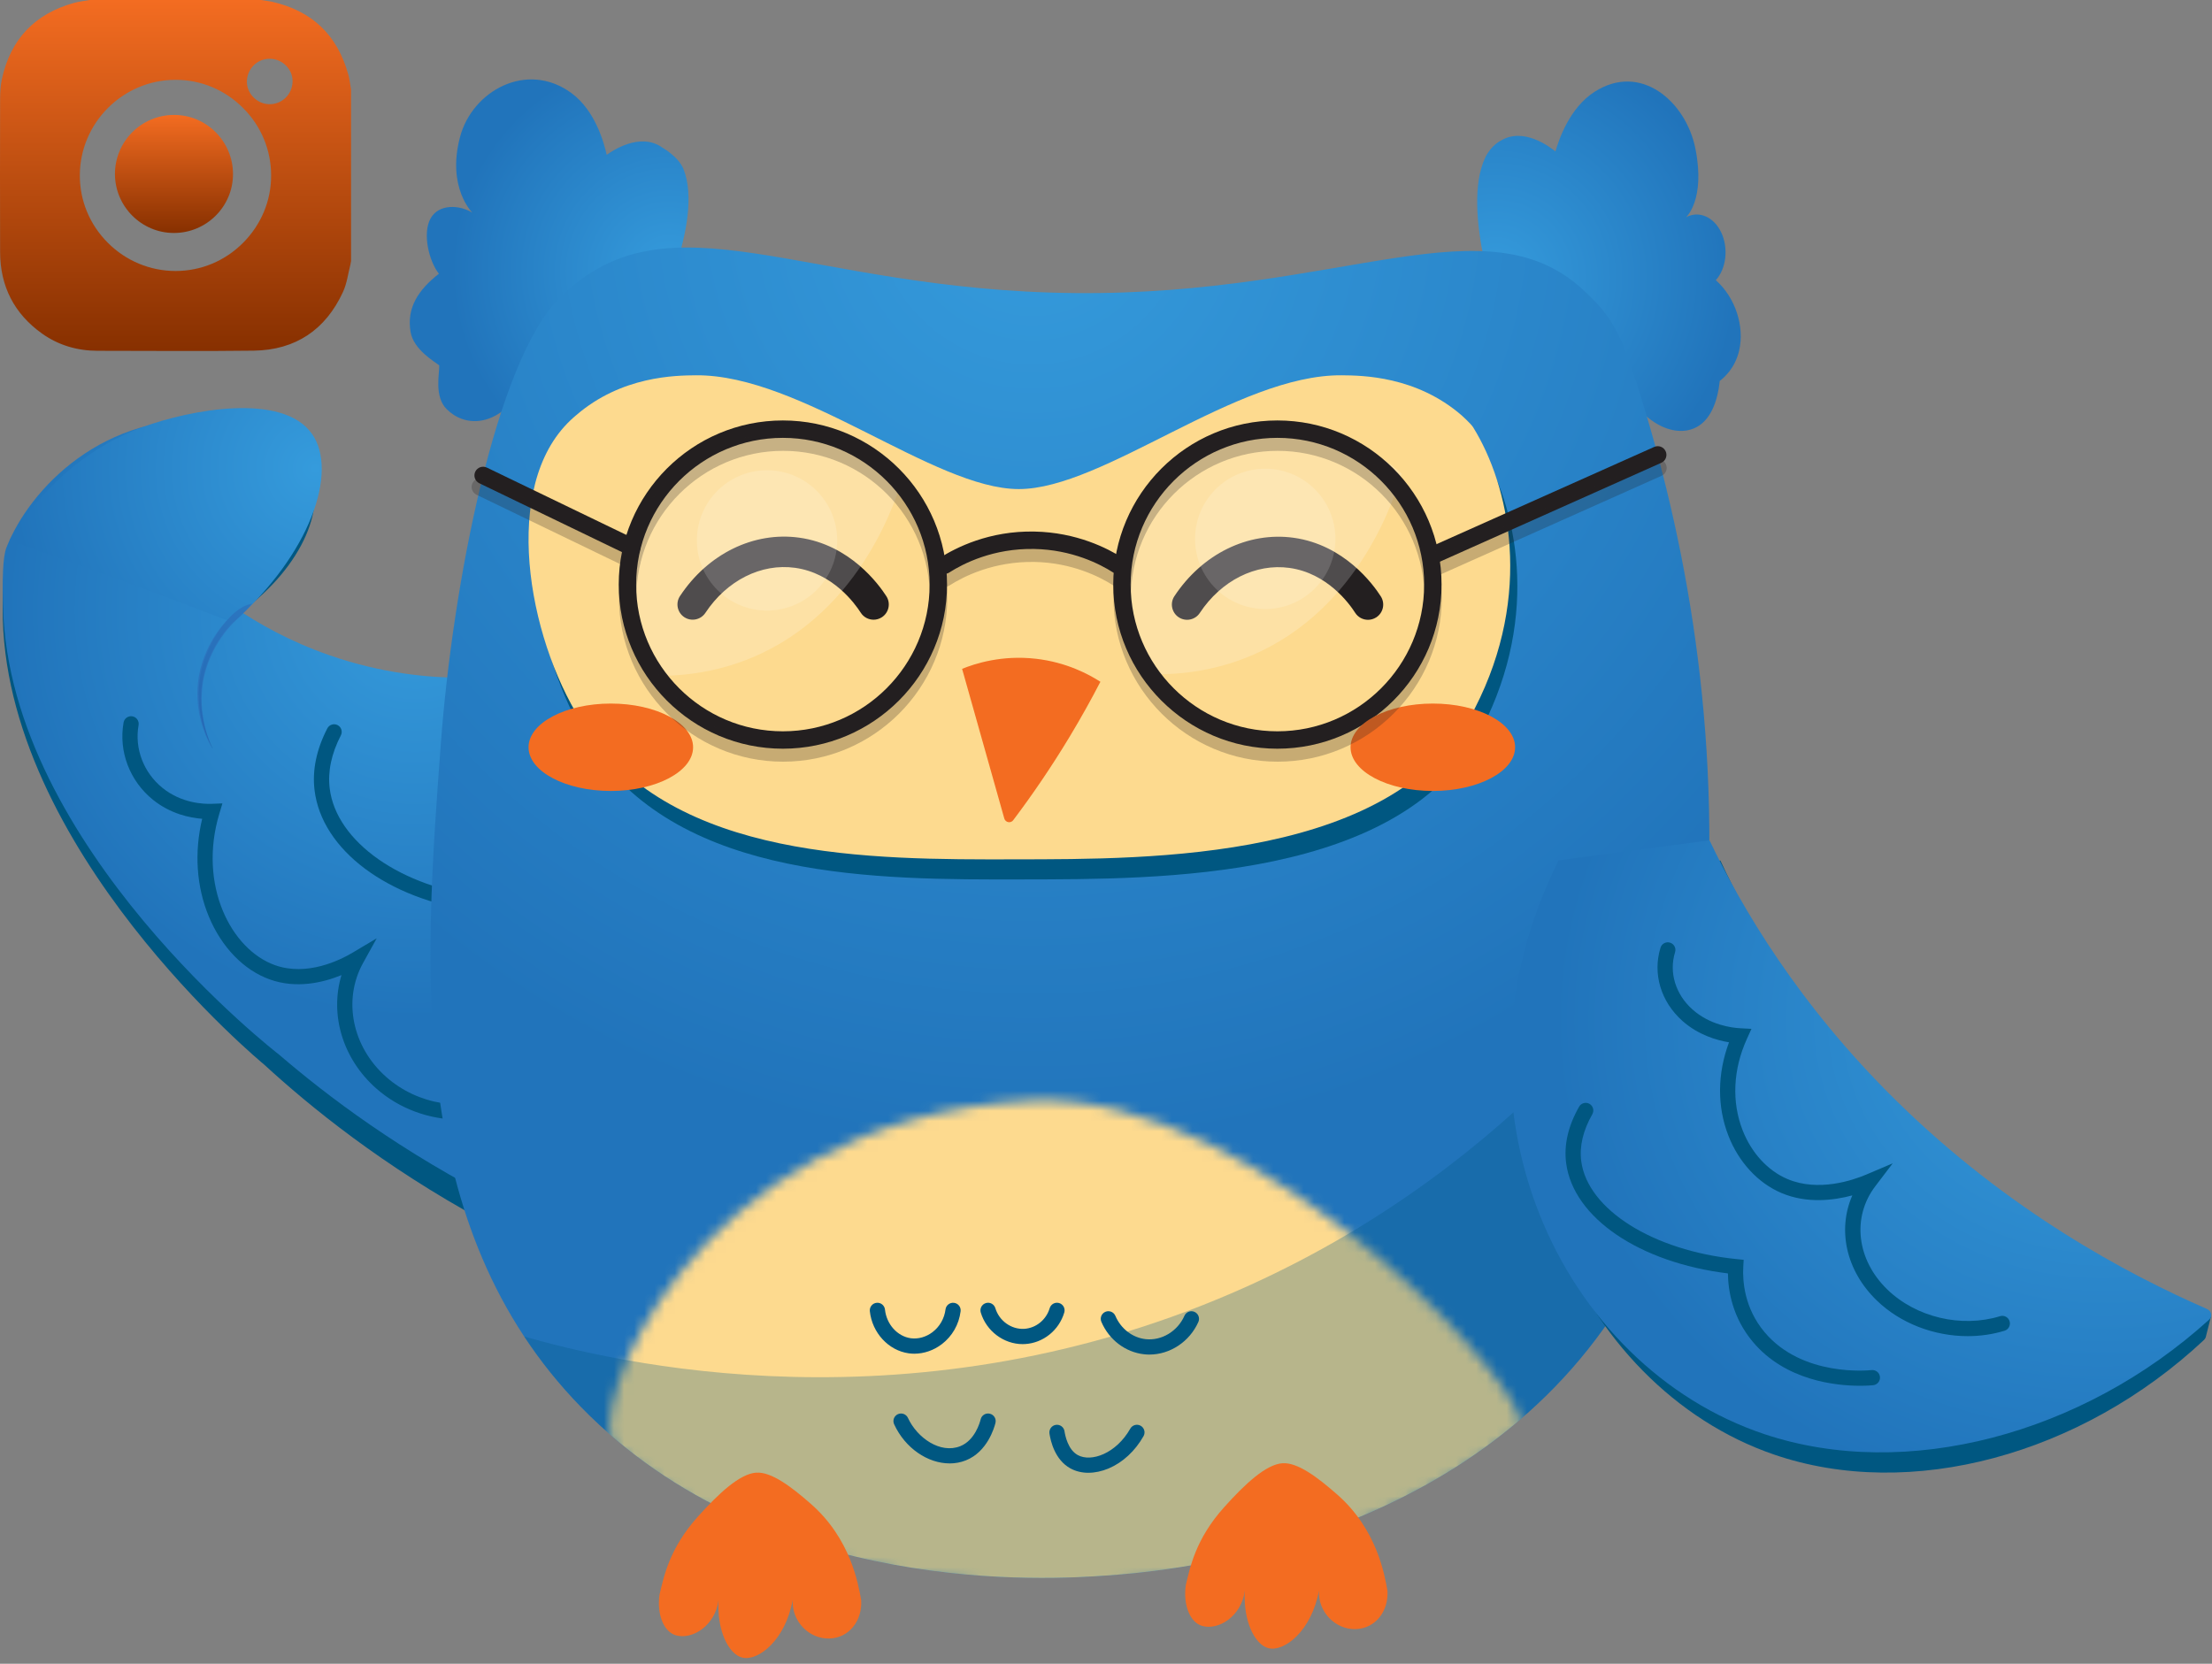 <svg width="218" height="164" viewBox="0 0 218 164" fill="none" xmlns="http://www.w3.org/2000/svg">
<rect x="0" y="0" width="218" height="164" fill="#808080" stroke="none"/>
<path d="M23.13 60.764C29.64 56.306 32.283 50.017 30.465 46.457C28.873 43.338 23.966 42.421 22.149 42.211C10.724 40.884 3.243 48.465 0.806 54.06C0.386 55.02 0.283 57.245 0.266 59.961C0.127 83.626 26.024 104.93 26.024 104.93C30.536 109.071 37.682 114.914 47.718 120.369C46.867 103.04 46.018 85.71 45.167 68.38C42.005 68.264 37.423 67.724 32.294 65.752C28.384 64.25 25.327 62.365 23.128 60.764H23.13Z" fill="#005781"/>
<path d="M23.176 59.917C29.536 55.249 31.973 48.877 30.039 45.378C28.346 42.313 23.412 41.557 21.588 41.404C10.125 40.453 2.897 48.272 0.644 53.944C0.256 54.919 0.226 57.146 0.299 59.86C0.934 83.517 27.512 103.963 27.512 103.963C32.157 107.954 39.49 113.561 49.701 118.686C48.284 101.393 46.87 84.1 45.453 66.806C42.289 66.794 37.691 66.403 32.5 64.601C28.543 63.227 25.427 61.444 23.176 59.915V59.917Z" fill="url(#paint0_radial_675_2715)"/>
<path d="M45.24 110.359C42.308 110.359 39.355 109.3 37.08 107.291C33.749 104.35 32.483 99.991 33.655 96.117C31.831 96.863 29.22 97.481 26.605 96.55C24.038 95.639 21.843 93.378 20.582 90.347C19.358 87.404 19.133 84.016 19.926 80.71C18.67 80.614 16.786 80.213 15.078 78.837C12.782 76.987 11.672 74.068 12.18 71.217C12.253 70.81 12.641 70.538 13.05 70.61C13.457 70.683 13.73 71.073 13.657 71.481C13.245 73.791 14.152 76.164 16.019 77.669C17.892 79.178 20.036 79.263 20.869 79.234L21.92 79.193L21.617 80.2C19.508 87.222 22.753 93.595 27.107 95.14C30.253 96.259 33.496 94.649 34.746 93.908L37.127 92.491L35.786 94.915C33.764 98.567 34.705 103.195 38.073 106.168C41.176 108.907 45.716 109.64 49.371 107.99C49.748 107.819 50.192 107.988 50.363 108.365C50.535 108.742 50.365 109.186 49.988 109.358C48.494 110.033 46.87 110.361 45.238 110.361L45.24 110.359Z" fill="#005781"/>
<path d="M59.963 102.072C57.603 102.072 52.594 101.528 49.381 97.29C47.351 94.613 46.95 91.679 46.942 89.825C38.222 88.641 31.708 83.793 30.999 77.879C30.763 75.92 31.187 73.875 32.259 71.798C32.45 71.43 32.902 71.286 33.271 71.475C33.639 71.665 33.783 72.118 33.594 72.484C32.662 74.289 32.291 76.044 32.491 77.699C33.125 82.987 39.56 87.495 47.791 88.416L48.491 88.496L48.457 89.199C48.382 90.738 48.558 93.719 50.579 96.383C54.296 101.286 60.814 100.553 61.091 100.518C61.502 100.467 61.875 100.76 61.927 101.172C61.976 101.584 61.684 101.957 61.273 102.008C61.198 102.017 60.715 102.072 59.967 102.072H59.963Z" fill="#005781"/>
<path d="M148.471 33.262C147.736 31.243 143.987 20.676 146.358 15.568C146.922 14.352 147.869 13.887 147.869 13.887C150.165 12.451 152.844 14.565 153.292 14.929C153.644 13.722 154.696 10.623 157.144 9.052C161.709 6.122 166.159 10.016 167.085 14.636C168.101 19.703 166.166 21.419 166.166 21.417C167.426 20.729 168.913 21.377 169.64 22.926C170.362 24.468 170.133 26.472 169.1 27.618C171.042 29.34 171.942 32.192 171.404 34.535C170.997 36.308 169.893 37.242 169.484 37.551C169.409 38.331 169.119 40.513 167.803 41.681C165.956 43.325 162.678 42.442 160.41 38.844" fill="url(#paint1_radial_675_2715)"/>
<path d="M63.509 33.849C64.364 31.877 69.429 21.935 67.371 16.692C66.883 15.445 65.271 14.545 65.271 14.545C63.065 12.973 60.264 14.922 59.794 15.261C59.516 14.034 58.652 10.877 56.3 9.162C51.919 5.964 46.535 8.957 45.335 13.511C44.016 18.508 46.556 20.966 46.556 20.966C45.339 20.203 43.245 20.045 42.426 21.549C41.611 23.043 42.293 25.774 43.255 26.981C41.215 28.584 40.064 30.34 40.461 32.71C40.761 34.504 42.902 35.685 43.29 36.018C43.318 36.8 42.771 39.078 44.014 40.324C45.759 42.075 48.777 42.163 51.257 38.708" fill="url(#paint2_radial_675_2715)"/>
<path d="M160.776 36.181C165.811 51.371 169.472 70.109 168.216 91.287C167.045 111.026 165.316 120.811 158.019 130.994C142.274 152.977 113.738 154.971 108.964 155.305C103.805 155.665 75.715 157.628 57.254 138.685C39.894 120.871 41.812 95.346 43.437 73.415C44.612 57.549 48.894 35.572 55.164 29.35C65.971 18.624 79.029 28.625 105.931 28.889C132.437 29.148 146.666 19.417 156.365 28.889C157.685 30.177 159.243 31.562 160.774 36.183L160.776 36.181Z" fill="url(#paint3_radial_675_2715)"/>
<path d="M145.882 44.088C145.665 43.74 144.761 42.928 144.761 42.928C140.272 39.035 134.935 38.988 132.931 38.971C122.569 38.883 109.475 50.188 101.111 50.188C92.748 50.188 79.653 38.881 69.292 38.971C67.288 38.988 61.951 39.033 57.462 42.928C57.147 43.192 56.736 43.565 56.3 44.051C50.057 51.035 53.013 65.831 58.44 73.774C67.314 86.759 86.403 86.719 100.796 86.686C114.184 86.656 138.33 86.869 146.057 71.794C151.845 60.502 149.446 49.834 145.882 44.088Z" fill="#005781"/>
<path d="M145.178 42.109C144.962 41.762 144.057 40.95 144.057 40.95C139.569 37.057 134.232 37.01 132.228 36.993C121.866 36.905 108.772 48.209 100.408 48.209C92.045 48.209 78.95 36.903 68.589 36.993C66.585 37.01 61.248 37.055 56.759 40.95C56.444 41.213 56.032 41.586 55.597 42.073C49.354 49.056 52.309 63.852 57.737 71.796C66.61 84.781 85.7 84.74 100.093 84.708C113.481 84.678 137.627 84.89 145.354 69.815C151.142 58.524 148.743 47.856 145.178 42.109Z" fill="#FDDA8F"/>
<path d="M134.822 61.096C134.326 61.096 133.842 60.851 133.555 60.401C132.976 59.494 130.8 56.496 127.082 55.981C123.746 55.518 120.36 57.222 118.244 60.42C117.788 61.111 116.855 61.301 116.165 60.845C115.475 60.388 115.284 59.456 115.741 58.766C118.499 54.594 123 52.389 127.491 53.008C132.483 53.699 135.33 57.606 136.084 58.787C136.53 59.486 136.324 60.414 135.625 60.86C135.375 61.018 135.096 61.096 134.819 61.096H134.822Z" fill="#231F20"/>
<path d="M86.095 61.086C85.6 61.086 85.115 60.841 84.828 60.391C84.249 59.485 82.074 56.486 78.355 55.971C75.02 55.508 71.633 57.213 69.518 60.411C69.061 61.101 68.129 61.291 67.438 60.835C66.748 60.378 66.558 59.446 67.014 58.756C69.773 54.585 74.276 52.379 78.764 52.998C83.757 53.689 86.603 57.596 87.358 58.777C87.803 59.476 87.598 60.404 86.899 60.85C86.648 61.009 86.369 61.086 86.093 61.086H86.095Z" fill="#231F20"/>
<path opacity="0.15" d="M75.594 60.183C79.413 60.183 82.509 57.087 82.509 53.268C82.509 49.449 79.413 46.353 75.594 46.353C71.775 46.353 68.68 49.449 68.68 53.268C68.68 57.087 71.775 60.183 75.594 60.183Z" fill="white"/>
<path opacity="0.2" d="M64.085 66.602C63.562 65.74 60.368 60.274 62.404 53.655C64.037 48.346 68.003 45.654 69.117 44.949C70.508 44.051 73.098 42.664 76.577 42.394C83.316 41.871 88.061 45.956 89.03 46.828C88.507 48.693 85.082 60.229 74.116 64.816C70.262 66.428 66.654 66.688 64.085 66.602Z" fill="white"/>
<path opacity="0.15" d="M124.692 60.032C128.511 60.032 131.607 56.936 131.607 53.117C131.607 49.298 128.511 46.202 124.692 46.202C120.873 46.202 117.777 49.298 117.777 53.117C117.777 56.936 120.873 60.032 124.692 60.032Z" fill="white"/>
<path opacity="0.2" d="M113.182 66.448C112.659 65.587 109.465 60.121 111.502 53.502C113.135 48.193 117.1 45.501 118.215 44.795C119.606 43.897 122.195 42.511 125.674 42.24C132.413 41.717 137.159 45.803 138.128 46.675C137.605 48.54 134.179 60.076 123.214 64.663C119.36 66.275 115.752 66.534 113.182 66.448Z" fill="white"/>
<path d="M77.155 73.801C68.234 73.801 60.978 66.543 60.978 57.622C60.978 48.701 68.236 41.445 77.155 41.445C86.074 41.445 93.334 48.703 93.334 57.622C93.334 66.541 86.076 73.801 77.155 73.801ZM77.155 43.16C69.179 43.16 62.693 49.648 62.693 57.622C62.693 65.596 69.181 72.086 77.155 72.086C85.129 72.086 91.619 65.598 91.619 57.622C91.619 49.646 85.131 43.16 77.155 43.16Z" fill="#231F20"/>
<path d="M125.892 73.801C116.971 73.801 109.713 66.543 109.713 57.622C109.713 48.701 116.971 41.445 125.892 41.445C134.813 41.445 142.07 48.703 142.07 57.622C142.07 66.541 134.813 73.801 125.892 73.801ZM125.892 43.16C117.916 43.16 111.428 49.648 111.428 57.622C111.428 65.596 117.916 72.086 125.892 72.086C133.867 72.086 140.356 65.598 140.356 57.622C140.356 49.646 133.867 43.16 125.892 43.16Z" fill="#231F20"/>
<path d="M93.088 56.571C92.805 56.571 92.529 56.431 92.366 56.176C92.111 55.777 92.227 55.248 92.625 54.991C94.194 53.988 97.489 52.305 101.951 52.397C106.108 52.474 109.177 54.056 110.637 54.991C111.035 55.246 111.151 55.777 110.896 56.176C110.641 56.575 110.109 56.691 109.711 56.435C108.403 55.597 105.653 54.183 101.919 54.112C97.911 54.039 94.955 55.535 93.549 56.435C93.405 56.528 93.247 56.571 93.088 56.571Z" fill="#231F20"/>
<path d="M141.213 55.596C140.885 55.596 140.572 55.407 140.43 55.088C140.237 54.655 140.43 54.149 140.863 53.956L163.026 44.055C163.459 43.862 163.965 44.055 164.158 44.488C164.351 44.921 164.158 45.427 163.725 45.62L141.562 55.521C141.448 55.572 141.331 55.596 141.213 55.596Z" fill="#231F20"/>
<path d="M62.264 54.795C62.139 54.795 62.011 54.767 61.891 54.709L47.24 47.636C46.814 47.43 46.636 46.918 46.841 46.491C47.047 46.065 47.559 45.887 47.986 46.092L62.636 53.166C63.063 53.372 63.241 53.884 63.035 54.31C62.887 54.617 62.581 54.795 62.264 54.795Z" fill="#231F20"/>
<path d="M141.21 77.967C145.689 77.967 149.319 76.038 149.319 73.659C149.319 71.279 145.689 69.351 141.21 69.351C136.732 69.351 133.102 71.279 133.102 73.659C133.102 76.038 136.732 77.967 141.21 77.967Z" fill="#F36C21"/>
<path d="M60.199 77.967C64.677 77.967 68.307 76.038 68.307 73.659C68.307 71.279 64.677 69.351 60.199 69.351C55.72 69.351 52.09 71.279 52.09 73.659C52.09 76.038 55.72 77.967 60.199 77.967Z" fill="#F36C21"/>
<path d="M108.446 67.201C107.325 66.483 105.133 65.285 102.108 64.937C98.728 64.547 96.074 65.42 94.818 65.928C96.205 70.845 97.59 75.764 98.977 80.681C99.094 81.099 99.652 81.18 99.883 80.812C101.716 78.379 103.594 75.644 105.431 72.596C106.545 70.746 107.548 68.941 108.449 67.201H108.446Z" fill="#F36C21"/>
<mask id="mask0_675_2715" style="mask-type:luminance" maskUnits="userSpaceOnUse" x="60" y="108" width="90" height="49">
<path d="M101.557 108.498C68.096 110.189 57.106 140.015 60.75 142.761C62.281 143.916 67.32 148.705 76.249 151.779C87.614 155.69 97.435 156.363 104.136 156.338C113.505 156.301 133.619 153.793 149.72 140.836C152.415 138.669 124.451 107.341 101.559 108.498H101.557Z" fill="white"/>
</mask>
<g mask="url(#mask0_675_2715)">
<path d="M160.776 36.181C165.811 51.371 169.472 70.109 168.216 91.287C167.045 111.026 165.316 120.811 158.019 130.994C142.274 152.977 113.738 154.971 108.964 155.305C103.805 155.665 75.715 157.628 57.254 138.685C39.894 120.871 41.812 95.346 43.437 73.415C44.612 57.549 48.894 35.572 55.164 29.35C65.971 18.624 79.029 28.625 105.931 28.889C132.437 29.148 146.666 19.417 156.365 28.889C157.685 30.177 159.243 31.562 160.774 36.183L160.776 36.181Z" fill="#FDDA8F"/>
</g>
<g opacity="0.25">
<path d="M77.179 75.08C68.258 75.08 61 67.822 61 58.903C61 49.984 68.258 42.725 77.179 42.725C86.1 42.725 93.358 49.982 93.358 58.903C93.358 67.824 86.1 75.08 77.179 75.08ZM77.179 44.439C69.203 44.439 62.715 50.928 62.715 58.903C62.715 66.879 69.203 73.365 77.179 73.365C85.154 73.365 91.643 66.877 91.643 58.903C91.643 50.93 85.154 44.439 77.179 44.439Z" fill="#231F20"/>
<path d="M125.915 75.08C116.994 75.08 109.736 67.822 109.736 58.903C109.736 49.984 116.994 42.725 125.915 42.725C134.836 42.725 142.092 49.982 142.092 58.903C142.092 67.824 134.834 75.08 125.915 75.08ZM125.915 44.439C117.939 44.439 111.451 50.928 111.451 58.903C111.451 66.879 117.939 73.365 125.915 73.365C133.891 73.365 140.377 66.877 140.377 58.903C140.377 50.93 133.889 44.439 125.915 44.439Z" fill="#231F20"/>
<path d="M93.11 57.848C92.827 57.848 92.55 57.709 92.387 57.454C92.132 57.055 92.248 56.526 92.647 56.269C94.216 55.266 97.514 53.589 101.973 53.675C106.129 53.752 109.198 55.332 110.658 56.269C111.057 56.524 111.173 57.055 110.917 57.454C110.662 57.853 110.133 57.968 109.732 57.713C108.425 56.875 105.675 55.461 101.941 55.39C97.933 55.325 94.977 56.813 93.57 57.713C93.427 57.806 93.266 57.848 93.11 57.848Z" fill="#231F20"/>
<path d="M141.236 56.876C140.908 56.876 140.595 56.687 140.454 56.368C140.261 55.935 140.454 55.429 140.887 55.236L163.05 45.336C163.483 45.143 163.989 45.336 164.182 45.769C164.375 46.202 164.182 46.707 163.749 46.9L141.585 56.801C141.472 56.852 141.354 56.876 141.236 56.876Z" fill="#231F20"/>
<path d="M62.288 56.074C62.164 56.074 62.035 56.047 61.915 55.989L46.965 48.77C46.538 48.564 46.36 48.051 46.566 47.625C46.772 47.198 47.284 47.02 47.711 47.226L62.661 54.445C63.088 54.651 63.266 55.163 63.06 55.59C62.912 55.896 62.605 56.074 62.288 56.074Z" fill="#231F20"/>
</g>
<path d="M113.278 133.522C113.102 133.522 112.924 133.514 112.746 133.492C110.909 133.289 109.297 132.063 108.543 130.292C108.38 129.911 108.558 129.471 108.939 129.308C109.321 129.146 109.76 129.323 109.923 129.705C110.466 130.978 111.61 131.859 112.911 132.003C114.482 132.174 116.056 131.229 116.731 129.696C116.898 129.317 117.342 129.146 117.721 129.313C118.1 129.48 118.272 129.924 118.105 130.303C117.241 132.256 115.308 133.522 113.278 133.522Z" fill="#005781"/>
<path d="M100.79 132.493C98.925 132.493 97.212 131.216 96.659 129.381C96.539 128.984 96.764 128.566 97.161 128.446C97.557 128.326 97.975 128.551 98.095 128.948C98.473 130.202 99.666 131.055 100.933 130.986C102.095 130.92 103.107 130.101 103.45 128.95C103.568 128.554 103.986 128.326 104.382 128.444C104.779 128.562 105.006 128.98 104.888 129.377C104.365 131.134 102.811 132.382 101.019 132.485C100.942 132.489 100.865 132.491 100.788 132.491L100.79 132.493Z" fill="#005781"/>
<path d="M90.11 133.437C89.926 133.437 89.742 133.424 89.559 133.399C87.564 133.122 85.95 131.375 85.725 129.245C85.682 128.833 85.98 128.462 86.391 128.42C86.803 128.374 87.174 128.675 87.217 129.086C87.371 130.542 88.443 131.729 89.765 131.913C90.492 132.012 91.272 131.793 91.906 131.307C92.616 130.764 93.068 129.969 93.184 129.071C93.235 128.66 93.613 128.37 94.022 128.422C94.434 128.473 94.725 128.85 94.671 129.26C94.507 130.559 93.849 131.71 92.817 132.498C92.022 133.107 91.06 133.437 90.108 133.437H90.11Z" fill="#005781"/>
<path d="M107.271 145.175C106.626 145.175 106.022 145.031 105.496 144.744C103.964 143.904 103.539 142.056 103.428 141.302C103.368 140.892 103.651 140.511 104.06 140.451C104.472 140.391 104.851 140.674 104.911 141.083C104.973 141.499 105.248 142.896 106.217 143.428C107.552 144.159 110.008 143.272 111.395 140.822C111.599 140.461 112.057 140.335 112.418 140.539C112.778 140.742 112.904 141.201 112.7 141.561C111.869 143.029 110.649 144.159 109.265 144.744C108.589 145.029 107.91 145.173 107.267 145.173L107.271 145.175Z" fill="#005781"/>
<path d="M93.586 144.25C91.442 144.25 89.209 142.759 88.12 140.394C87.946 140.017 88.111 139.573 88.486 139.4C88.864 139.226 89.309 139.391 89.481 139.766C90.392 141.743 92.681 143.333 94.636 142.553C96.072 141.98 96.565 140.242 96.649 139.901C96.747 139.498 97.154 139.252 97.558 139.353C97.96 139.451 98.205 139.858 98.106 140.261C97.99 140.729 97.309 143.104 95.193 143.948C94.677 144.154 94.134 144.253 93.586 144.253V144.25Z" fill="#005781"/>
<g style="mix-blend-mode:multiply" opacity="0.28">
<path d="M51.666 131.744C53.259 134.16 55.111 136.481 57.256 138.683C75.718 157.629 103.805 155.665 108.965 155.305C113.738 154.971 142.274 152.975 158.02 130.994C165.316 120.808 167.046 111.026 168.216 91.285C168.31 89.688 168.377 88.106 168.417 86.539C163.432 94.665 149.66 114.65 123.163 126.686C90.173 141.668 59.957 134.117 51.666 131.744Z" fill="#005781"/>
</g>
<path d="M126.406 144.234C127.879 144.14 129.821 145.593 131.78 147.312C135.711 150.756 136.455 155.221 136.74 156.807C136.855 158.844 135.535 160.524 133.617 160.584C131.617 160.648 129.87 158.897 129.988 156.771C129.28 160.736 126.59 162.839 125.028 162.466C123.654 162.138 122.494 159.742 122.685 156.771C122.361 159.345 120.059 160.741 118.46 160.263C117.266 159.907 116.589 158.183 116.863 156.254C117.279 154.533 117.811 151.734 120.619 148.596C122.704 146.266 124.781 144.337 126.406 144.232V144.234Z" fill="#F36C21"/>
<path d="M74.541 145.162C76.013 145.067 77.955 146.521 79.914 148.24C83.846 151.684 84.589 156.149 84.874 157.735C84.99 159.771 83.67 161.452 81.751 161.512C79.751 161.576 78.005 159.825 78.123 157.699C77.415 161.664 74.725 163.767 73.163 163.394C71.789 163.066 70.629 160.669 70.82 157.699C70.496 160.273 68.194 161.668 66.595 161.19C65.401 160.834 64.724 159.111 64.998 157.182C65.414 155.461 65.946 152.661 68.754 149.523C70.839 147.194 72.916 145.264 74.541 145.159V145.162Z" fill="#F36C21"/>
<path d="M155.152 86.799C159.951 86.141 164.75 85.483 169.549 84.825C172.627 91.474 178.024 100.989 187.35 110.469C197.843 121.137 208.956 127.338 216.538 130.802L217.903 129.756L217.399 131.747C217.395 131.771 217.391 131.792 217.382 131.816V131.825H217.38C217.346 131.915 217.292 132.002 217.213 132.077C205.118 143.412 188.281 148.005 174.811 143.369C155.415 136.694 143.459 111.04 155.152 86.802V86.799Z" fill="#005781"/>
<path d="M168.48 82.834C171.659 89.483 177.234 98.998 186.867 108.478C197.931 119.367 209.664 125.607 217.503 129.025C217.959 129.225 218.06 129.769 217.702 130.093C205.21 141.419 187.823 146.008 173.914 141.374C153.879 134.699 141.528 109.044 153.607 84.806C158.565 84.148 163.52 83.49 168.478 82.832L168.48 82.834Z" fill="url(#paint4_radial_675_2715)"/>
<path d="M193.922 131.706C190.617 131.706 187.295 130.452 184.954 128.182C181.93 125.248 181.068 121.231 182.553 117.832C180.678 118.335 178.052 118.65 175.57 117.598C173.266 116.621 171.36 114.565 170.342 111.954C169.217 109.071 169.245 105.835 170.4 102.742C169.168 102.54 167.363 102.011 165.817 100.641C163.685 98.751 162.855 95.981 163.65 93.414C163.772 93.017 164.193 92.796 164.589 92.918C164.986 93.041 165.206 93.461 165.084 93.857C164.465 95.855 165.127 98.024 166.814 99.518C168.535 101.044 170.674 101.312 171.515 101.357L172.612 101.415L172.158 102.416C170.797 105.417 170.649 108.611 171.74 111.41C172.612 113.646 174.222 115.397 176.155 116.218C179.201 117.51 182.607 116.34 183.929 115.778L186.534 114.67L184.821 116.923C182.491 119.986 182.976 124.172 186 127.106C188.829 129.852 193.296 130.911 197.114 129.739C197.51 129.616 197.93 129.839 198.05 130.236C198.173 130.632 197.95 131.052 197.553 131.173C196.381 131.533 195.153 131.706 193.922 131.706Z" fill="#005781"/>
<path d="M183.311 136.598C180.96 136.598 175.968 136.105 172.754 132.275C170.733 129.866 170.313 127.221 170.292 125.523C161.574 124.452 155.062 120.045 154.351 114.667C154.113 112.866 154.542 110.991 155.626 109.089C155.832 108.729 156.289 108.603 156.649 108.809C157.009 109.014 157.133 109.471 156.929 109.831C156.012 111.441 155.643 113.001 155.838 114.47C156.469 119.219 162.899 123.273 171.132 124.109L171.844 124.181L171.805 124.895C171.73 126.269 171.904 128.929 173.903 131.313C177.624 135.75 184.168 135.081 184.447 135.051C184.861 135.006 185.229 135.302 185.274 135.713C185.319 136.125 185.024 136.496 184.612 136.541C184.537 136.549 184.057 136.598 183.311 136.598Z" fill="#005781"/>
<path d="M30.753 42.781C27.849 38.614 18.626 40.421 14.079 42.093C6.432 44.903 2.38 50.864 0.934 53.262C4.445 54.488 7.998 55.759 11.589 57.077C15.25 58.421 18.846 59.778 22.381 61.146C22.126 61.441 21.886 61.748 21.663 62.065C21.266 62.633 20.919 63.236 20.623 63.859C20.328 64.485 20.098 65.137 19.912 65.801C19.862 65.966 19.837 66.138 19.798 66.305C19.766 66.474 19.717 66.641 19.702 66.813C19.657 67.154 19.603 67.495 19.594 67.84C19.564 68.183 19.579 68.528 19.582 68.871C19.607 69.213 19.62 69.556 19.676 69.895C19.858 71.252 20.285 72.572 20.934 73.768C20.938 73.777 20.951 73.781 20.96 73.777C20.968 73.773 20.973 73.76 20.968 73.751C20.366 72.538 19.993 71.213 19.864 69.874C19.822 69.539 19.822 69.203 19.809 68.866C19.82 68.53 19.817 68.195 19.858 67.861C19.88 67.527 19.944 67.197 20 66.867C20.021 66.701 20.075 66.541 20.113 66.378C20.156 66.217 20.188 66.052 20.242 65.893C20.448 65.259 20.692 64.633 20.998 64.041C21.307 63.45 21.661 62.884 22.064 62.352C22.332 61.999 22.621 61.664 22.927 61.345C22.942 61.351 22.96 61.356 22.975 61.362C30.65 54.563 33.336 46.476 30.758 42.778L30.753 42.781Z" fill="url(#paint5_radial_675_2715)"/>
<g opacity="0.2">
<path d="M20.925 73.778C20.224 72.608 19.774 71.281 19.566 69.915C19.468 69.232 19.427 68.535 19.466 67.841C19.508 67.146 19.609 66.452 19.791 65.778C19.886 65.442 19.989 65.108 20.119 64.784C20.237 64.456 20.383 64.139 20.531 63.822C20.837 63.194 21.204 62.596 21.622 62.036C22.04 61.474 22.509 60.954 23.024 60.478C23.542 60.013 24.151 59.618 24.873 59.496C24.644 59.779 24.41 60.021 24.175 60.259C23.941 60.499 23.699 60.722 23.459 60.949C22.97 61.393 22.522 61.884 22.123 62.411C21.725 62.938 21.375 63.502 21.065 64.087C20.919 64.385 20.771 64.681 20.651 64.992C20.518 65.296 20.413 65.609 20.317 65.926C19.924 67.193 19.798 68.539 19.914 69.875C20.029 71.21 20.372 72.535 20.927 73.778H20.925Z" fill="#2E3192"/>
</g>
<path d="M34.309 7.295C33.23 3.428 30.723 1.056 26.802 0.171C26.452 0.097 26.095 0.059 25.738 0H8.857C8.336 0.097 7.808 0.141 7.302 0.283C3.426 1.361 1.045 3.86 0.19 7.778C0.048 8.411 0.019 9.072 0.011 9.719C-0.004 14.769 -0.004 19.803 0.011 24.852C0.019 28.221 1.395 30.921 4.148 32.884C5.77 34.036 7.615 34.572 9.601 34.579C14.735 34.579 19.875 34.631 25.009 34.565C29.123 34.505 32.084 32.512 33.803 28.779C34.189 27.946 34.301 26.994 34.532 26.094C34.561 25.975 34.576 25.849 34.599 25.73V8.849C34.509 8.329 34.457 7.801 34.316 7.295H34.309ZM23.952 23.938C22.167 25.73 19.801 26.712 17.294 26.712C14.779 26.704 12.406 25.715 10.62 23.923C8.835 22.131 7.86 19.773 7.868 17.275C7.882 12.107 12.108 7.883 17.279 7.868H17.316C19.808 7.868 22.167 8.849 23.952 10.642C25.738 12.426 26.72 14.784 26.72 17.29C26.727 19.788 25.738 22.146 23.952 23.938ZM26.497 10.27C25.291 10.225 24.295 9.184 24.332 7.994C24.369 6.745 25.396 5.756 26.631 5.793C27.866 5.823 28.87 6.856 28.833 8.061C28.796 9.333 27.754 10.314 26.497 10.27Z" fill="url(#paint6_linear_675_2715)"/>
<path d="M22.963 17.147C22.971 20.348 20.362 22.957 17.153 22.964H17.138C13.944 22.964 11.335 20.355 11.328 17.154C11.328 13.945 13.929 11.336 17.146 11.329H17.153C20.355 11.329 22.956 13.938 22.963 17.147Z" fill="url(#paint7_linear_675_2715)"/>
<defs>
<radialGradient id="paint0_radial_675_2715" cx="0" cy="0" r="1" gradientUnits="userSpaceOnUse" gradientTransform="translate(40.898 60.164) scale(49.659 49.659)">
<stop stop-color="#359BDC"/>
<stop offset="0.81" stop-color="#2174BB"/>
</radialGradient>
<radialGradient id="paint1_radial_675_2715" cx="0" cy="0" r="1" gradientUnits="userSpaceOnUse" gradientTransform="translate(147.408 27.325) scale(28.242 28.242)">
<stop stop-color="#359BDC"/>
<stop offset="0.84" stop-color="#2174BB"/>
</radialGradient>
<radialGradient id="paint2_radial_675_2715" cx="0" cy="0" r="1" gradientUnits="userSpaceOnUse" gradientTransform="translate(65.903 26.737) scale(26.069 26.069)">
<stop stop-color="#359BDC"/>
<stop offset="0.82" stop-color="#2174BB"/>
</radialGradient>
<radialGradient id="paint3_radial_675_2715" cx="0" cy="0" r="1" gradientUnits="userSpaceOnUse" gradientTransform="translate(101.726 20.105) rotate(180) scale(133.524 133.524)">
<stop stop-color="#359BDC"/>
<stop offset="0.7" stop-color="#2174BB"/>
</radialGradient>
<radialGradient id="paint4_radial_675_2715" cx="0" cy="0" r="1" gradientUnits="userSpaceOnUse" gradientTransform="translate(207.178 100.479) rotate(-180) scale(60.75 54.675)">
<stop stop-color="#359BDC"/>
<stop offset="0.89" stop-color="#2174BB"/>
</radialGradient>
<radialGradient id="paint5_radial_675_2715" cx="0" cy="0" r="1" gradientUnits="userSpaceOnUse" gradientTransform="translate(31.105 46.161) scale(29.95 29.95)">
<stop stop-color="#359BDC"/>
<stop offset="1" stop-color="#2174BB"/>
</radialGradient>
<linearGradient id="paint6_linear_675_2715" x1="17.299" y1="0" x2="17.299" y2="34.599" gradientUnits="userSpaceOnUse">
<stop stop-color="#F36C21"/>
<stop offset="1" stop-color="#873000"/>
</linearGradient>
<linearGradient id="paint7_linear_675_2715" x1="17.146" y1="11.329" x2="17.146" y2="22.964" gradientUnits="userSpaceOnUse">
<stop stop-color="#F36C21"/>
<stop offset="1" stop-color="#873000"/>
</linearGradient>
</defs>
</svg>
